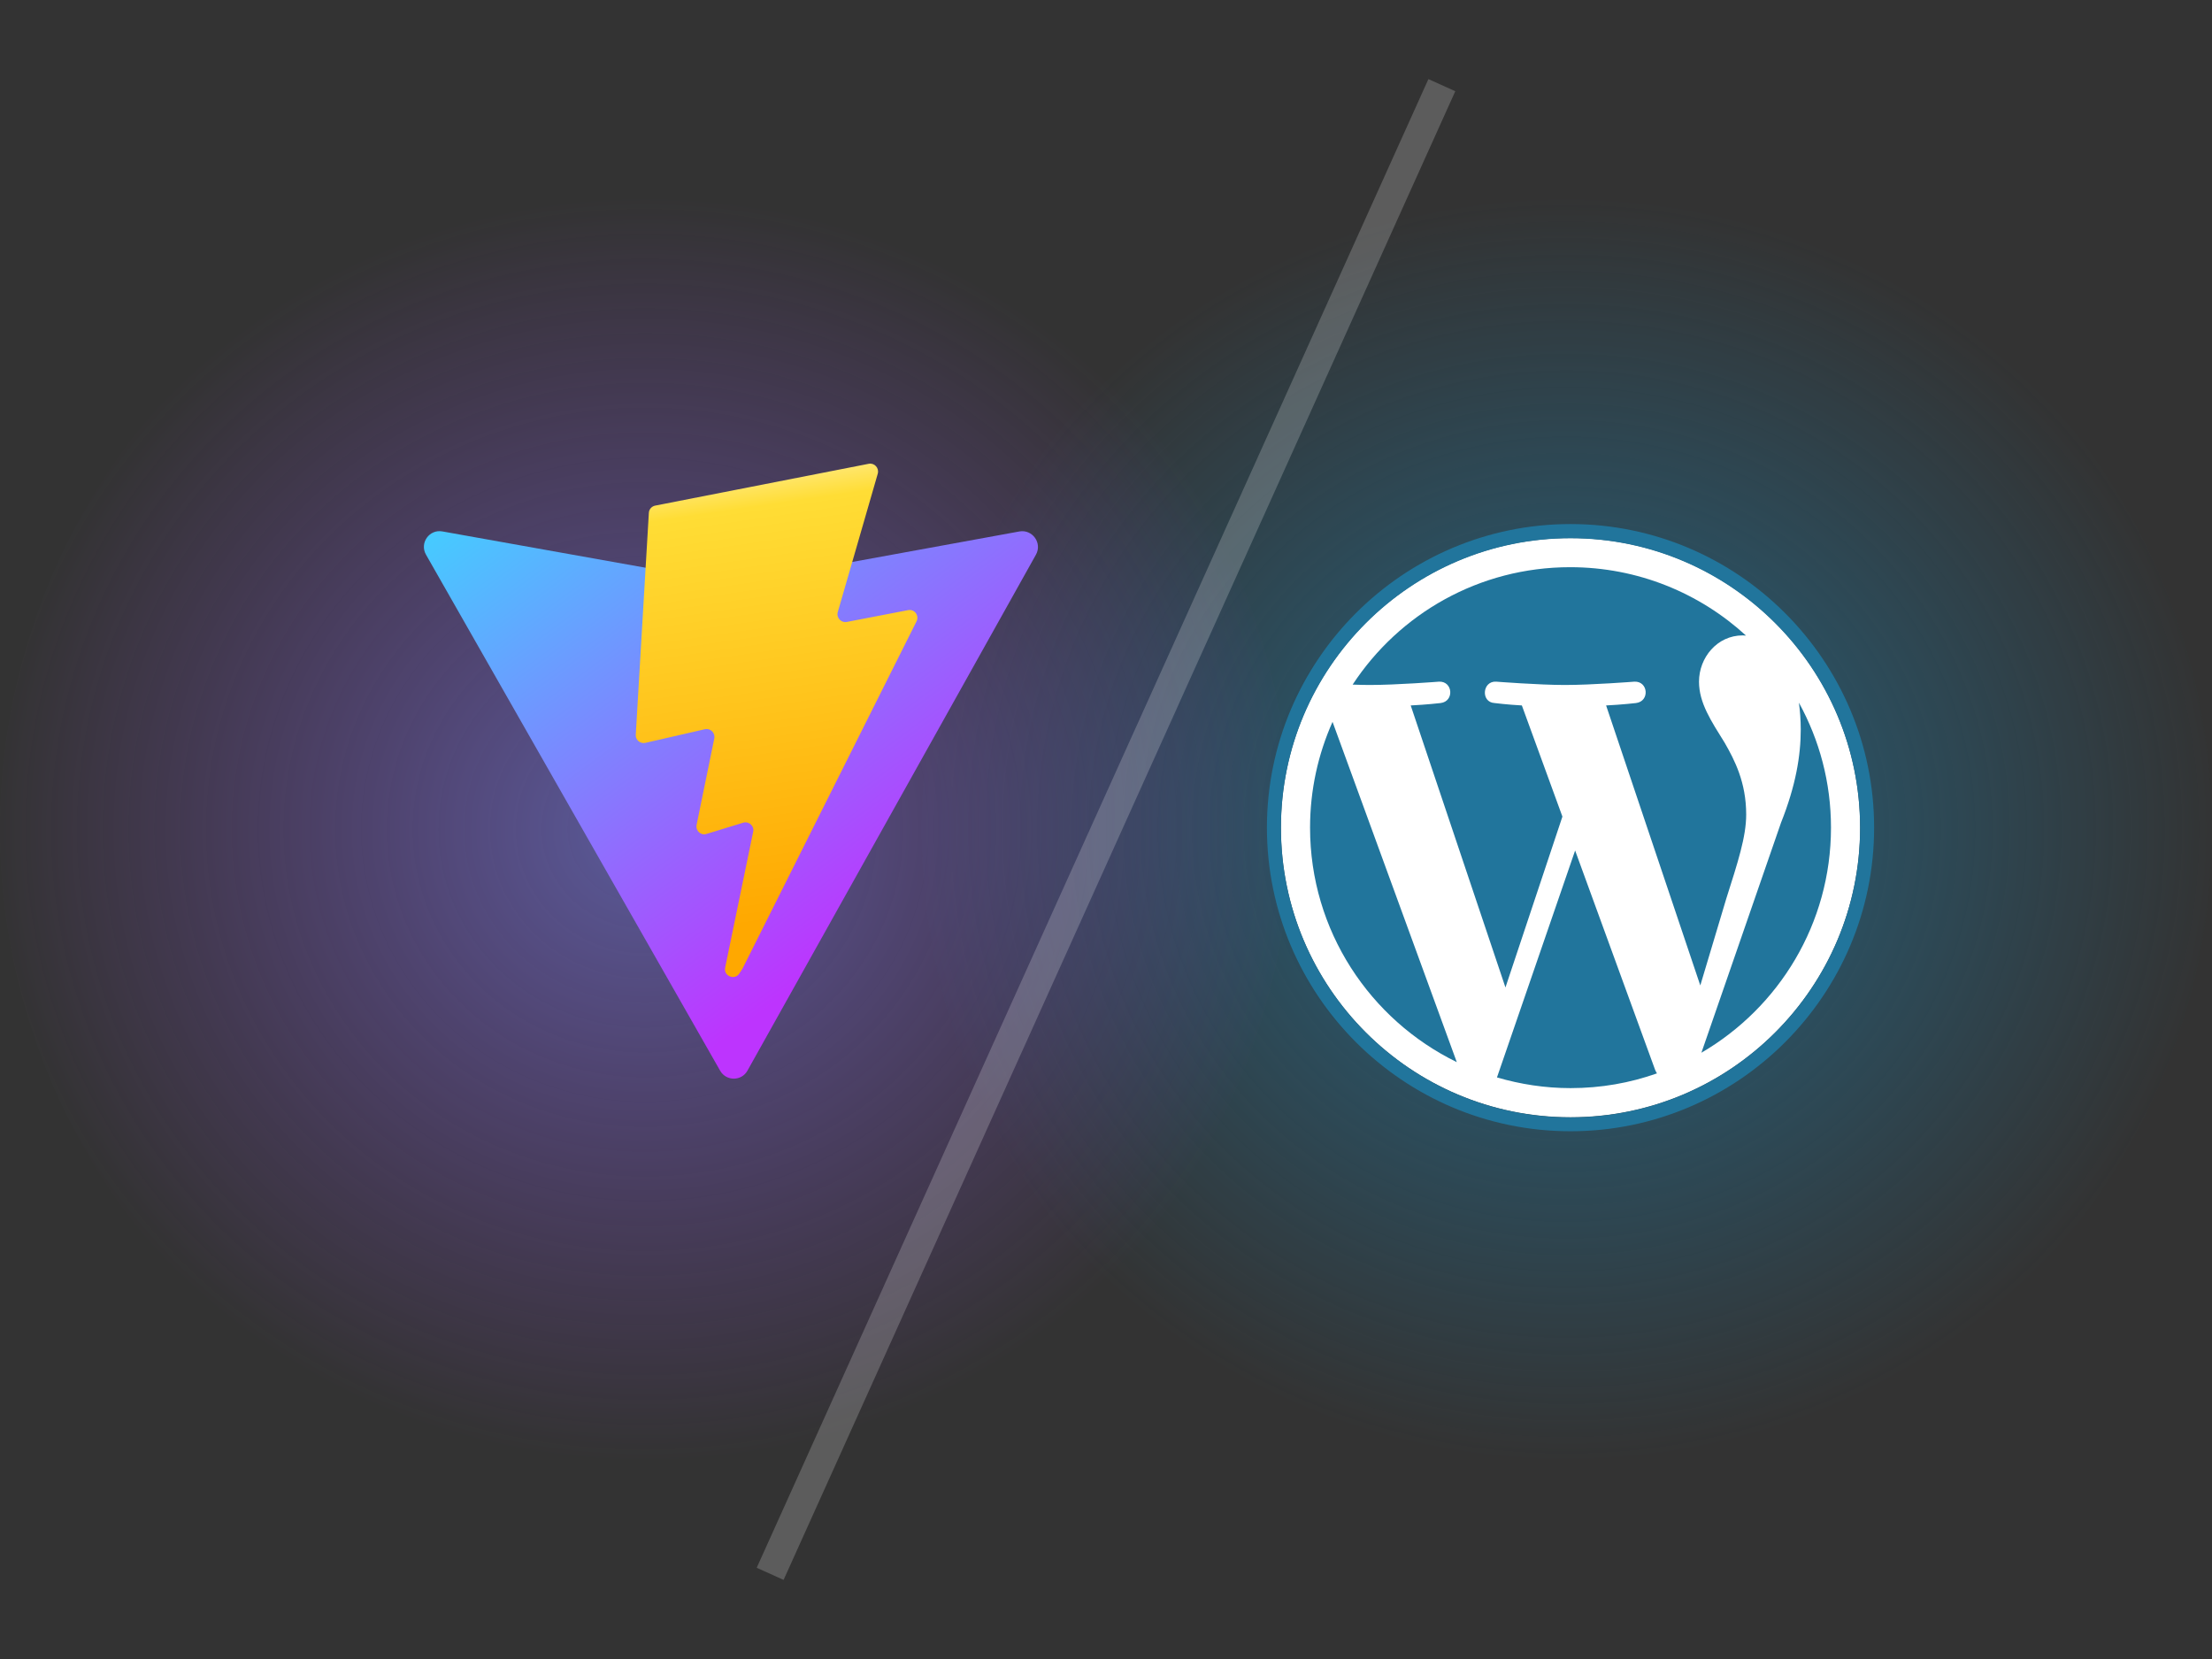 <?xml version="1.0" encoding="utf-8"?>
<!-- Generator: Adobe Illustrator 27.9.0, SVG Export Plug-In . SVG Version: 6.00 Build 0)  -->
<svg version="1.1" id="Layer_1" xmlns="http://www.w3.org/2000/svg" xmlns:xlink="http://www.w3.org/1999/xlink" x="0px" y="0px"
	 viewBox="0 0 1200 900" style="enable-background:new 0 0 1200 900;" xml:space="preserve">
<rect x="0" y="0" width="1200" height="900" fill="#333333" stroke="none"/>
<style type="text/css">
	.st0{fill:url(#SVGID_1_);}
	.st1{fill:url(#SVGID_00000031927408701492870700000002854172236635999403_);}
	.st2{fill:#FFFFFF;}
	.st3{fill:url(#SVGID_00000112590412455715890460000006679977295682655112_);}
	.st4{fill:url(#SVGID_00000161633995868008622460000000966988265512050101_);}
	.st5{fill:#21759C;}
	.st6{opacity:0.2;}
	.st7{fill:none;stroke:#FFFFFF;stroke-width:16;stroke-miterlimit:10;}
</style>
<radialGradient id="SVGID_1_" cx="858.533" cy="407.803" r="401.887" gradientTransform="matrix(0.889 0 0 -0.854 86.571 798.121)" gradientUnits="userSpaceOnUse">
	<stop  offset="0" style="stop-color:#21759C;stop-opacity:0.75"/>
	<stop  offset="1" style="stop-color:#21759C;stop-opacity:0"/>
</radialGradient>
<circle class="st0" cx="850" cy="450" r="350"/>
<radialGradient id="SVGID_00000148655252804883727020000009527658046522742462_" cx="273.101" cy="407.655" r="452.772" gradientTransform="matrix(0.789 0 0 -0.758 134.444 758.885)" gradientUnits="userSpaceOnUse">
	<stop  offset="0" style="stop-color:#8081FE;stop-opacity:0.5"/>
	<stop  offset="1" style="stop-color:#A94EFE;stop-opacity:0"/>
</radialGradient>
<circle style="fill:url(#SVGID_00000148655252804883727020000009527658046522742462_);" cx="350" cy="450" r="350"/>
<circle class="st2" cx="852" cy="449" r="157.1"/>
<linearGradient id="SVGID_00000047030423219953311060000009041136302457346483_" gradientUnits="userSpaceOnUse" x1="313.089" y1="686.985" x2="507.922" y2="422.386" gradientTransform="matrix(1 0 0 -1 0 902)">
	<stop  offset="0" style="stop-color:#41D1FF"/>
	<stop  offset="1" style="stop-color:#BD34FE"/>
</linearGradient>
<path style="fill:url(#SVGID_00000047030423219953311060000009041136302457346483_);" d="M562,300.9L405.5,580.8
	c-3.2,5.8-11.5,5.8-14.8,0.1l-159.6-280c-3.6-6.3,1.8-13.9,8.9-12.6l156.7,28c1,0.2,2,0.2,3,0l153.4-28
	C560.1,287.1,565.5,294.6,562,300.9z"/>
<linearGradient id="SVGID_00000062156912140938695980000009543266286620065981_" gradientUnits="userSpaceOnUse" x1="404.98" y1="646.799" x2="440.224" y2="405.026" gradientTransform="matrix(1 0 0 -1 0 902)">
	<stop  offset="0" style="stop-color:#FFEA83"/>
	<stop  offset="8.333330e-02" style="stop-color:#FFDD35"/>
	<stop  offset="1" style="stop-color:#FFA800"/>
</linearGradient>
<path style="fill:url(#SVGID_00000062156912140938695980000009543266286620065981_);" d="M471.3,251.6l-115.9,22.7
	c-1.9,0.4-3.3,2-3.4,3.9l-7.1,120.4c-0.2,2.8,2.4,5,5.2,4.4l32.3-7.4c3-0.7,5.7,2,5.1,5l-9.6,46.9c-0.6,3.2,2.3,5.9,5.4,4.9
	l19.9-6.1c3.1-0.9,6.1,1.8,5.4,4.9l-15.2,73.7c-1,4.6,5.2,7.1,7.7,3.2l1.7-2.6l94.4-188.4c1.6-3.2-1.1-6.8-4.6-6.1l-33.2,6.4
	c-3.1,0.6-5.8-2.3-4.9-5.4l21.7-75.1C477,253.9,474.4,251,471.3,251.6z"/>
<g>
	<path class="st5" d="M710.7,449c0,55.9,32.5,104.2,79.6,127.2l-67.4-184.6C715.1,409.1,710.7,428.5,710.7,449z"/>
	<path class="st5" d="M947.3,441.9c0-17.5-6.3-29.6-11.7-39c-7.2-11.6-13.9-21.5-13.9-33.1c0-13,9.8-25.1,23.7-25.1
		c0.6,0,1.2,0.1,1.8,0.1c-25.1-23-58.6-37.1-95.4-37.1c-49.4,0-92.8,25.3-118,63.7c3.3,0.1,6.4,0.2,9.1,0.2
		c14.8,0,37.7-1.8,37.7-1.8c7.6-0.4,8.5,10.7,0.9,11.6c0,0-7.7,0.9-16.2,1.3l51.4,153l30.9-92.7l-22-60.3
		c-7.6-0.4-14.8-1.3-14.8-1.3c-7.6-0.4-6.7-12.1,0.9-11.6c0,0,23.3,1.8,37.2,1.8c14.8,0,37.7-1.8,37.7-1.8
		c7.6-0.4,8.5,10.7,0.9,11.6c0,0-7.7,0.9-16.2,1.3l51.1,151.9l14.1-47.1C942.7,468,947.3,454,947.3,441.9z"/>
	<path class="st5" d="M854.5,461.4l-42.4,123.1c12.7,3.7,26,5.8,39.9,5.8c16.5,0,32.2-2.8,46.9-8c-0.4-0.6-0.7-1.2-1-1.9
		L854.5,461.4z"/>
	<path class="st5" d="M975.9,381.2c0.6,4.5,1,9.3,1,14.5c0,14.3-2.7,30.5-10.7,50.6L923,571.1c42-24.5,70.3-70,70.3-122.1
		C993.3,424.4,987,401.4,975.9,381.2z"/>
	<path class="st5" d="M852,284.3c-90.8,0-164.7,73.9-164.7,164.7S761.2,613.7,852,613.7s164.7-73.9,164.7-164.7
		S942.8,284.3,852,284.3z M852,606.2c-86.6,0-157.1-70.5-157.1-157.1S765.4,292,852,292s157.1,70.5,157.1,157.1
		S938.6,606.2,852,606.2z"/>
</g>
<g class="st6">
	<line class="st7" x1="782.2" y1="46.2" x2="417.8" y2="853.8"/>
</g>
</svg>
